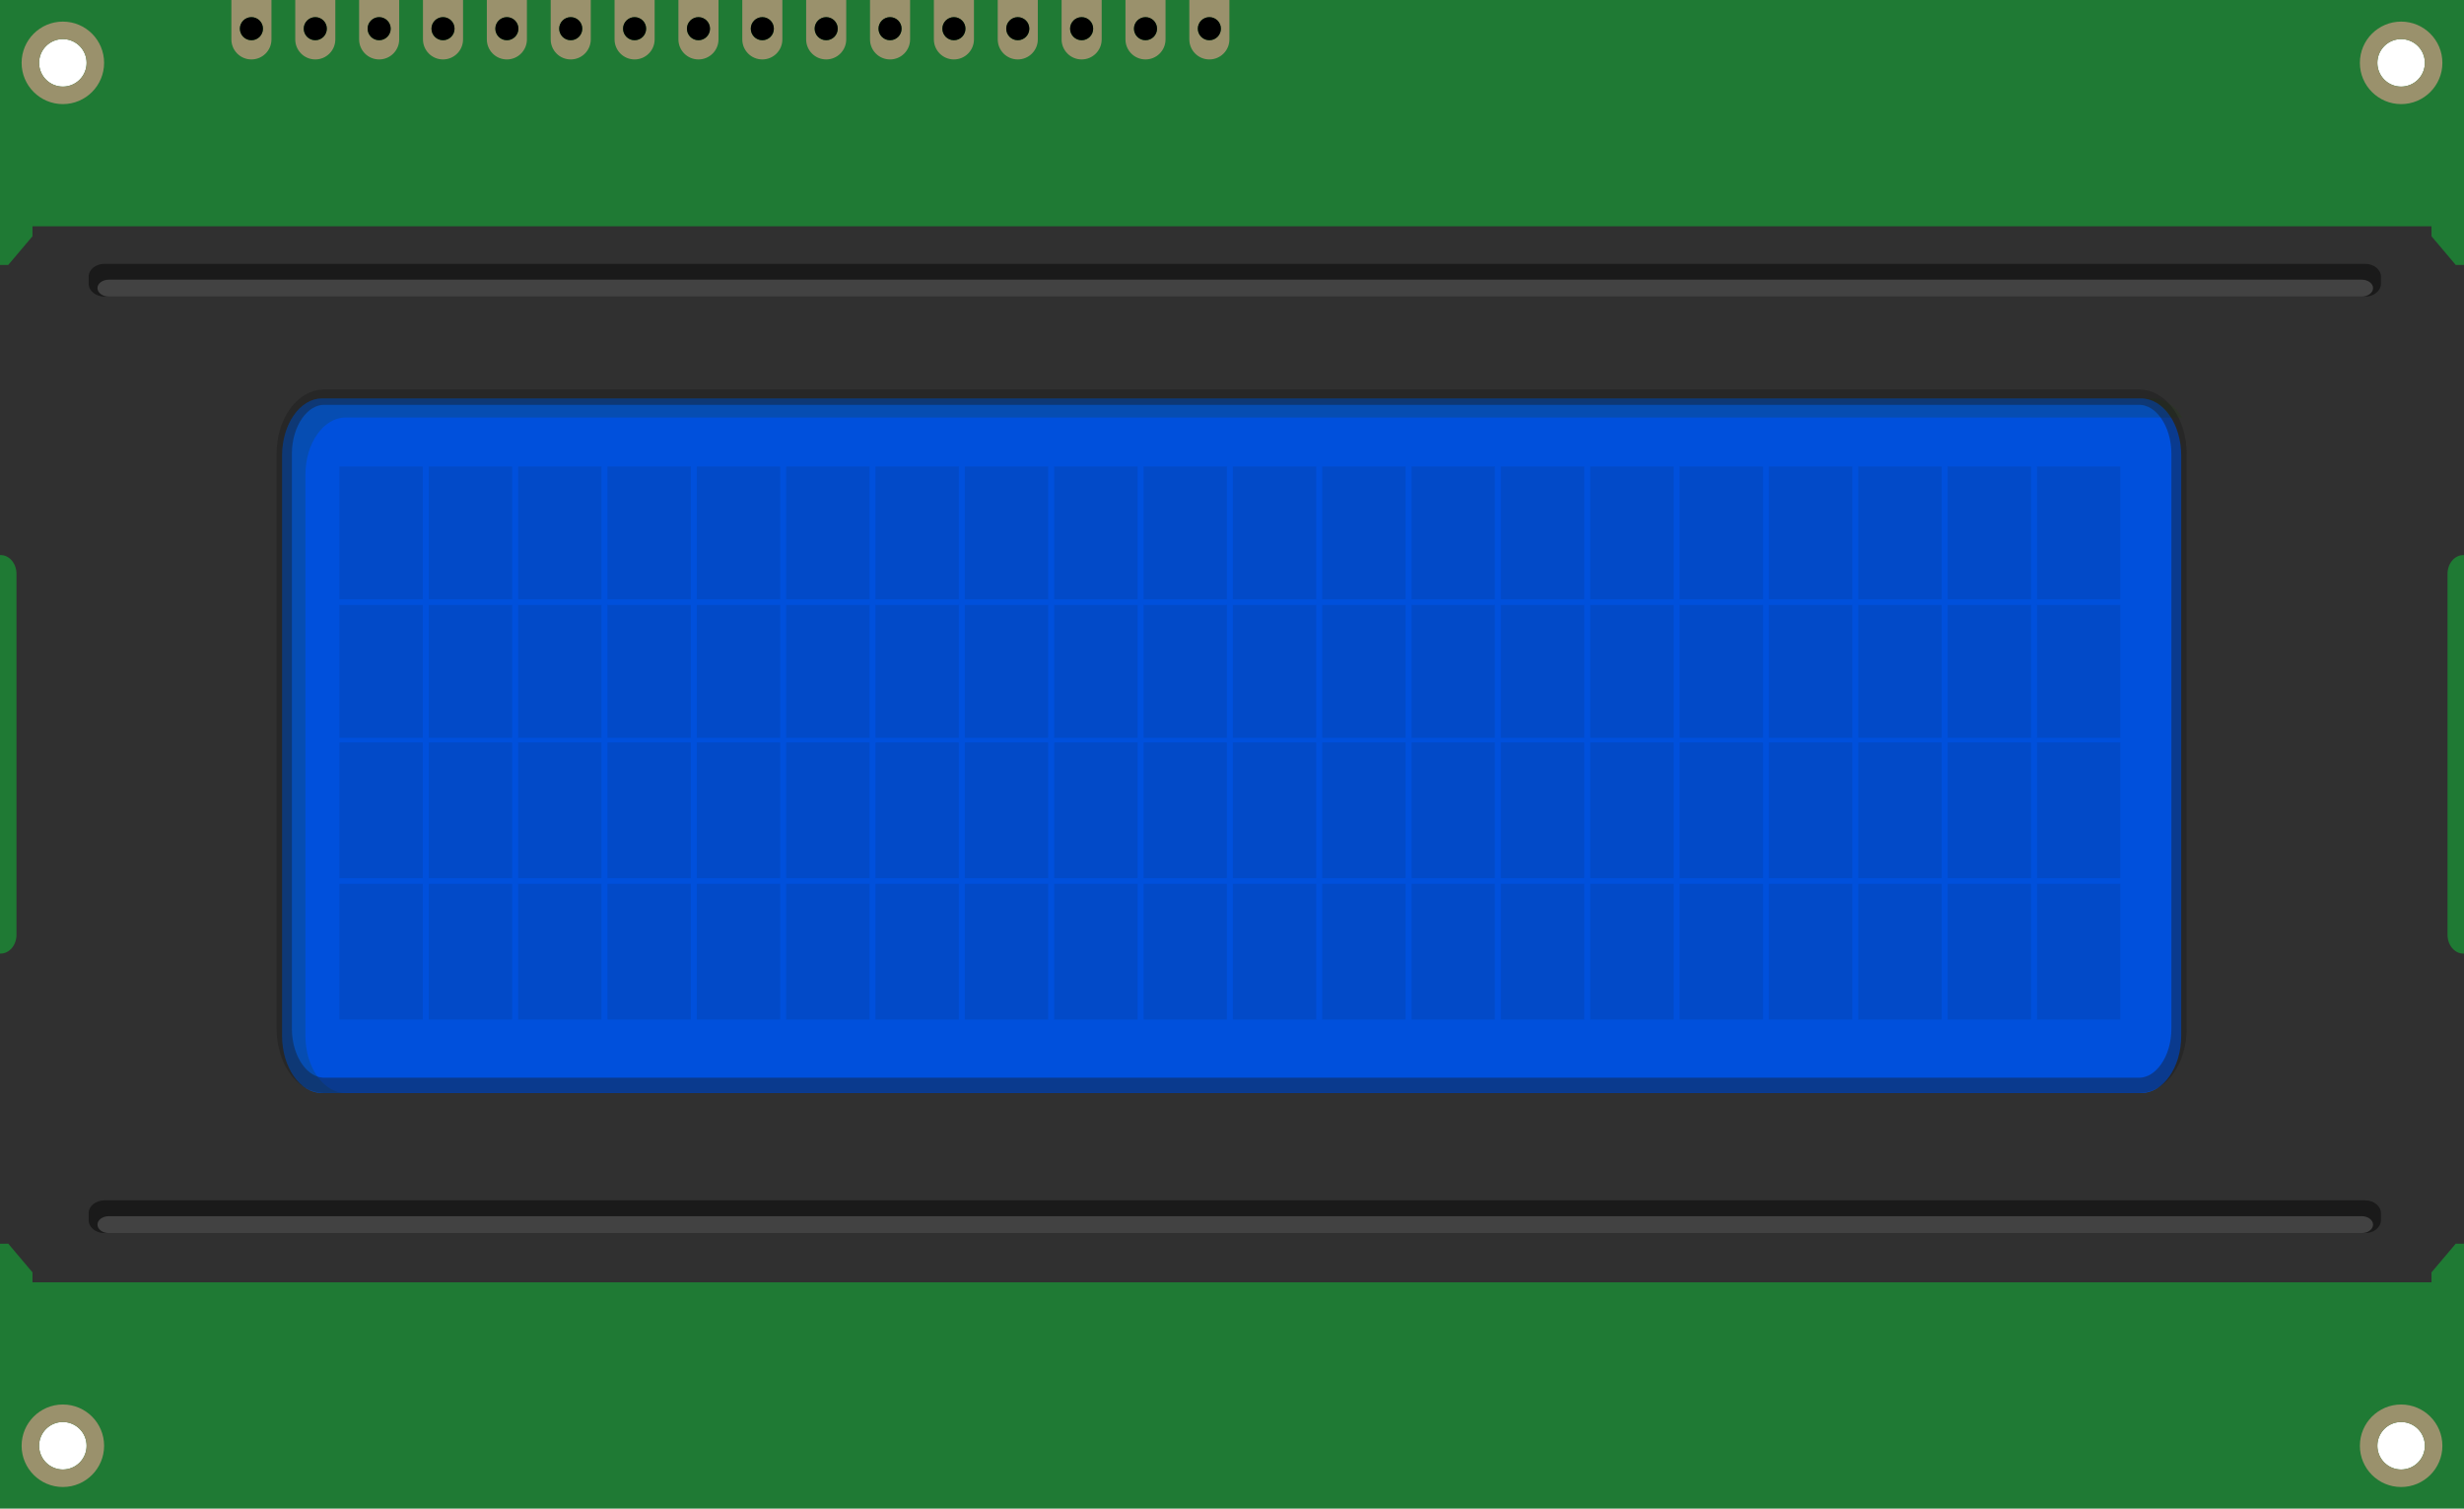 <?xml version='1.0' encoding='UTF-8' standalone='no'?>
<svg xmlns="http://www.w3.org/2000/svg" viewBox="0 0 296.316 181.417" width="98mm" x="0in" version="1.2"  y="0in" id="0" height="60mm" gorn="0">
    <desc  id="0.0">
        <referenceFile  id="0.0.0">LCD4x20.svg</referenceFile>
    </desc>
    <defs  id="0.2"/>
    <g  id="breadboard" gorn="0.3">
        <path style="color:#000000;clip-rule:nonzero;display:inline;overflow:visible;visibility:visible;opacity:1;isolation:auto;mix-blend-mode:normal;color-interpolation:sRGB;color-interpolation-filters:linearRGB;solid-color:#000000;solid-opacity:1;fill:#1f7a34;fill-opacity:1;fill-rule:nonzero;stroke:none;stroke-width:0.567;stroke-linecap:round;stroke-linejoin:miter;stroke-miterlimit:4;stroke-dasharray:none;stroke-dashoffset:0.5;stroke-opacity:1;color-rendering:auto;image-rendering:auto;shape-rendering:auto;text-rendering:auto;enable-background:accumulate"  id="rect1865" gorn="0.3.0" d="M 0,-1.7e-4 V 181.417 H 296.316 V -1.7e-4 Z M 7.559,4.701 A 2.857,2.857 0 0 1 10.416,7.559 2.857,2.857 0 0 1 7.559,10.415 2.857,2.857 0 0 1 4.702,7.559 2.857,2.857 0 0 1 7.559,4.701 Z m 281.197,0 a 2.857,2.857 0 0 1 2.856,2.858 2.857,2.857 0 0 1 -2.856,2.856 2.857,2.857 0 0 1 -2.858,-2.856 2.857,2.857 0 0 1 2.858,-2.858 z M 7.559,171.001 a 2.857,2.857 0 0 1 2.856,2.856 2.857,2.857 0 0 1 -2.856,2.858 2.857,2.857 0 0 1 -2.858,-2.858 2.857,2.857 0 0 1 2.858,-2.856 z m 281.197,0 a 2.857,2.857 0 0 1 2.856,2.856 2.857,2.857 0 0 1 -2.856,2.858 2.857,2.857 0 0 1 -2.858,-2.858 2.857,2.857 0 0 1 2.858,-2.856 z"/>
        <g  id="frame" gorn="0.3.1">
            <path style="fill:#303030;stroke-width:1"  id="path3660" gorn="0.3.1.0" d="m 296.234,114.67 c -1.043,0 -1.899,-1.012 -1.899,-2.248 V 68.997 c 0,-1.236 0.856,-2.248 1.899,-2.248 h 0.081 V 33.031 31.857 h -0.994 L 292.409,28.412 V 27.212 H 291.396 4.918 3.905 v 1.199 L 0.994,31.856 H 9.6122349e-6 V 33.029 66.749 H 0.081 c 1.045,0 1.9,1.012 1.9,2.248 V 112.422 c 0,1.236 -0.856,2.248 -1.9,2.248 H 9.6122349e-6 v 33.716 1.174 H 0.994 l 2.912,3.446 v 1.199 h 1.013 286.476 1.013 v -1.199 l 2.912,-3.446 h 0.994 V 148.386 114.67 Z"/>
            <path style="fill:#1a1a1a;stroke-width:1"  id="path3672" gorn="0.3.1.1" d="m 286.329,33.269 c 0,-0.849 -0.856,-1.543 -1.899,-1.543 H 12.559 c -1.045,0 -1.899,0.695 -1.899,1.543 v 0.851 c 0,0.849 0.856,1.543 1.899,1.543 h 271.87 c 1.043,0 1.899,-0.695 1.899,-1.543 v -0.851 z"/>
            <path style="fill:#424242;stroke-width:1"  id="path3674" gorn="0.3.1.2" d="m 285.38,34.647 c 0,-0.559 -0.614,-1.016 -1.36,-1.016 H 13.081 c -0.748,0 -1.36,0.457 -1.36,1.016 0,0.559 0.613,1.016 1.36,1.016 H 284.02 c 0.746,-0.001 1.36,-0.458 1.36,-1.016 z"/>
            <path style="fill:#1a1a1a;stroke-width:1"  id="path3678" gorn="0.3.1.3" d="m 286.329,145.888 c 0,-0.848 -0.856,-1.543 -1.899,-1.543 H 12.559 c -1.045,0 -1.899,0.695 -1.899,1.543 v 0.852 c 0,0.848 0.856,1.543 1.899,1.543 h 271.87 c 1.043,0 1.899,-0.695 1.899,-1.543 v -0.852 z"/>
            <path style="fill:#424242;stroke-width:1"  id="path3680" gorn="0.3.1.4" d="m 285.38,147.268 c 0,-0.559 -0.614,-1.016 -1.36,-1.016 H 13.081 c -0.748,0 -1.36,0.457 -1.36,1.016 0,0.558 0.613,1.015 1.36,1.015 H 284.02 c 0.746,0 1.36,-0.457 1.36,-1.015 z"/>
        </g>
        <g  id="display" gorn="0.3.2">
            <path style="fill:#0050dc;stroke-width:1.309"  id="path3664" gorn="0.3.2.0" d="m 262.311,124.57 c 0,3.781 -2.163,6.874 -4.809,6.874 H 38.732 c -2.644,0 -4.807,-3.094 -4.807,-6.874 V 54.787 c 0,-3.781 2.163,-6.874 4.807,-6.874 H 257.503 c 2.645,0 4.809,3.094 4.809,6.874 z"/>
            <path style="opacity:0.2;fill:#22420d;stroke-width:1.309"  id="path3668" gorn="0.3.2.1" d="m 263.718,54.754 v 69.848 c 0,-0.01 0.002,-0.021 0.002,-0.033 V 54.787 c 0,-0.012 -0.002,-0.022 -0.002,-0.033 z M 38.762,47.912 c -2.659,0 -4.837,3.095 -4.837,6.874 v 69.783 c 0,3.779 2.178,6.874 4.837,6.874 h 2.805 c -2.66,0 -4.837,-3.095 -4.837,-6.874 V 57.08 c 0,-3.781 2.177,-6.874 4.837,-6.874 H 262.459 c -0.886,-1.395 -2.155,-2.293 -3.575,-2.293 z"/>
            <path style="fill:none;stroke:#1a1a1a;stroke-width:1.842;stroke-opacity:0.4"  id="path3694" gorn="0.3.2.2" d="m 262.048,123.707 c 0,3.744 -2.159,6.811 -4.795,6.811 H 38.977 c -2.637,0 -4.797,-3.067 -4.797,-6.811 V 54.569 c 0,-3.744 2.16,-6.811 4.797,-6.811 H 257.253 c 2.637,0 4.795,3.067 4.795,6.811 z"/>
        </g>
        <g  id="digits" gorn="0.3.3">
            <rect style="fill:#1a1a1a;fill-opacity:0.1;stroke-width:1" width="10.027" x="40.819"  y="72.742" id="rect3766" height="15.982" gorn="0.3.3.0"/>
            <rect style="fill:#1a1a1a;fill-opacity:0.1;stroke-width:1" width="10.027" x="51.563"  y="72.742" id="rect3768" height="15.982" gorn="0.3.3.1"/>
            <rect style="fill:#1a1a1a;fill-opacity:0.1;stroke-width:1" width="10.027" x="62.307"  y="72.742" id="rect3770" height="15.982" gorn="0.3.3.2"/>
            <rect style="fill:#1a1a1a;fill-opacity:0.1;stroke-width:1" width="10.028" x="73.051"  y="72.742" id="rect3772" height="15.982" gorn="0.3.3.3"/>
            <rect style="fill:#1a1a1a;fill-opacity:0.1;stroke-width:1" width="10.027" x="83.797"  y="72.742" id="rect3774" height="15.982" gorn="0.3.3.4"/>
            <rect style="fill:#1a1a1a;fill-opacity:0.1;stroke-width:1" width="10.027" x="94.541"  y="72.742" id="rect3776" height="15.982" gorn="0.3.3.5"/>
            <rect style="fill:#1a1a1a;fill-opacity:0.1;stroke-width:1" width="10.027" x="105.285"  y="72.742" id="rect3778" height="15.982" gorn="0.3.3.6"/>
            <rect style="fill:#1a1a1a;fill-opacity:0.1;stroke-width:1" width="10.027" x="116.029"  y="72.742" id="rect3780" height="15.982" gorn="0.3.3.7"/>
            <rect style="fill:#1a1a1a;fill-opacity:0.1;stroke-width:1" width="10.028" x="126.773"  y="72.742" id="rect3782" height="15.982" gorn="0.3.3.8"/>
            <rect style="fill:#1a1a1a;fill-opacity:0.1;stroke-width:1" width="10.027" x="137.518"  y="72.742" id="rect3784" height="15.982" gorn="0.3.3.9"/>
            <rect style="fill:#1a1a1a;fill-opacity:0.1;stroke-width:1" width="10.027" x="148.262"  y="72.742" id="rect3786" height="15.982" gorn="0.3.3.10"/>
            <rect style="fill:#1a1a1a;fill-opacity:0.1;stroke-width:1" width="10.027" x="159.006"  y="72.742" id="rect3788" height="15.982" gorn="0.3.3.11"/>
            <rect style="fill:#1a1a1a;fill-opacity:0.1;stroke-width:1" width="10.027" x="169.75"  y="72.742" id="rect3790" height="15.982" gorn="0.3.3.12"/>
            <rect style="fill:#1a1a1a;fill-opacity:0.1;stroke-width:1" width="10.027" x="180.494"  y="72.742" id="rect3792" height="15.982" gorn="0.3.3.13"/>
            <rect style="fill:#1a1a1a;fill-opacity:0.1;stroke-width:1" width="10.027" x="191.238"  y="72.742" id="rect3794" height="15.982" gorn="0.3.3.14"/>
            <rect style="fill:#1a1a1a;fill-opacity:0.1;stroke-width:1" width="10.027" x="201.983"  y="72.742" id="rect3796" height="15.982" gorn="0.3.3.15"/>
            <rect style="fill:#1a1a1a;fill-opacity:0.1;stroke-width:1" width="10.027" x="40.819"  y="56.088" id="rect3798" height="15.982" gorn="0.3.3.16"/>
            <rect style="fill:#1a1a1a;fill-opacity:0.1;stroke-width:1" width="10.027" x="51.563"  y="56.088" id="rect3800" height="15.982" gorn="0.3.3.17"/>
            <rect style="fill:#1a1a1a;fill-opacity:0.1;stroke-width:1" width="10.027" x="62.307"  y="56.088" id="rect3802" height="15.982" gorn="0.3.3.18"/>
            <rect style="fill:#1a1a1a;fill-opacity:0.1;stroke-width:1" width="10.028" x="73.051"  y="56.088" id="rect3804" height="15.982" gorn="0.3.3.19"/>
            <rect style="fill:#1a1a1a;fill-opacity:0.1;stroke-width:1" width="10.027" x="83.797"  y="56.088" id="rect3806" height="15.982" gorn="0.3.3.20"/>
            <rect style="fill:#1a1a1a;fill-opacity:0.1;stroke-width:1" width="10.027" x="94.541"  y="56.088" id="rect3808" height="15.982" gorn="0.3.3.21"/>
            <rect style="fill:#1a1a1a;fill-opacity:0.1;stroke-width:1" width="10.027" x="105.285"  y="56.088" id="rect3810" height="15.982" gorn="0.3.3.22"/>
            <rect style="fill:#1a1a1a;fill-opacity:0.1;stroke-width:1" width="10.027" x="116.029"  y="56.088" id="rect3812" height="15.982" gorn="0.3.3.23"/>
            <rect style="fill:#1a1a1a;fill-opacity:0.1;stroke-width:1" width="10.028" x="126.773"  y="56.088" id="rect3814" height="15.982" gorn="0.3.3.24"/>
            <rect style="fill:#1a1a1a;fill-opacity:0.1;stroke-width:1" width="10.027" x="137.518"  y="56.088" id="rect3816" height="15.982" gorn="0.3.3.25"/>
            <rect style="fill:#1a1a1a;fill-opacity:0.1;stroke-width:1" width="10.027" x="148.262"  y="56.088" id="rect3818" height="15.982" gorn="0.3.3.26"/>
            <rect style="fill:#1a1a1a;fill-opacity:0.1;stroke-width:1" width="10.027" x="159.006"  y="56.088" id="rect3820" height="15.982" gorn="0.3.3.27"/>
            <rect style="fill:#1a1a1a;fill-opacity:0.1;stroke-width:1" width="10.027" x="169.75"  y="56.088" id="rect3822" height="15.982" gorn="0.3.3.28"/>
            <rect style="fill:#1a1a1a;fill-opacity:0.1;stroke-width:1" width="10.027" x="180.494"  y="56.088" id="rect3824" height="15.982" gorn="0.3.3.29"/>
            <rect style="fill:#1a1a1a;fill-opacity:0.1;stroke-width:1" width="10.027" x="191.238"  y="56.088" id="rect3826" height="15.982" gorn="0.3.3.30"/>
            <rect style="fill:#1a1a1a;fill-opacity:0.1;stroke-width:1" width="10.027" x="201.983"  y="56.088" id="rect3828" height="15.982" gorn="0.3.3.31"/>
            <rect style="fill:#1a1a1a;fill-opacity:0.1;stroke-width:1" width="10.027" x="212.73"  y="72.742" id="rect1479" height="15.982" gorn="0.3.3.32"/>
            <rect style="fill:#1a1a1a;fill-opacity:0.1;stroke-width:1" width="10.027" x="223.474"  y="72.742" id="rect1481" height="15.982" gorn="0.3.3.33"/>
            <rect style="fill:#1a1a1a;fill-opacity:0.1;stroke-width:1" width="10.027" x="234.218"  y="72.742" id="rect1483" height="15.982" gorn="0.3.3.34"/>
            <rect style="fill:#1a1a1a;fill-opacity:0.1;stroke-width:1" width="10.027" x="244.963"  y="72.742" id="rect1485" height="15.982" gorn="0.3.3.35"/>
            <rect style="fill:#1a1a1a;fill-opacity:0.1;stroke-width:1" width="10.027" x="212.73"  y="56.088" id="rect1487" height="15.982" gorn="0.3.3.36"/>
            <rect style="fill:#1a1a1a;fill-opacity:0.1;stroke-width:1" width="10.027" x="223.474"  y="56.088" id="rect1489" height="15.982" gorn="0.3.3.37"/>
            <rect style="fill:#1a1a1a;fill-opacity:0.1;stroke-width:1" width="10.027" x="234.218"  y="56.088" id="rect1491" height="15.982" gorn="0.3.3.38"/>
            <rect style="fill:#1a1a1a;fill-opacity:0.1;stroke-width:1" width="10.027" x="244.963"  y="56.088" id="rect1493" height="15.982" gorn="0.3.3.39"/>
            <rect style="fill:#1a1a1a;fill-opacity:0.1;stroke-width:1.01" width="10.027" x="40.819"  y="106.289" id="rect4017" height="16.319" gorn="0.3.3.40"/>
            <rect style="fill:#1a1a1a;fill-opacity:0.1;stroke-width:1.01" width="10.027" x="51.563"  y="106.289" id="rect4019" height="16.319" gorn="0.3.3.41"/>
            <rect style="fill:#1a1a1a;fill-opacity:0.1;stroke-width:1.01" width="10.027" x="62.307"  y="106.289" id="rect4021" height="16.319" gorn="0.3.3.42"/>
            <rect style="fill:#1a1a1a;fill-opacity:0.1;stroke-width:1.01" width="10.028" x="73.051"  y="106.289" id="rect4023" height="16.319" gorn="0.3.3.43"/>
            <rect style="fill:#1a1a1a;fill-opacity:0.1;stroke-width:1.01" width="10.027" x="83.797"  y="106.289" id="rect4025" height="16.319" gorn="0.3.3.44"/>
            <rect style="fill:#1a1a1a;fill-opacity:0.1;stroke-width:1.01" width="10.027" x="94.541"  y="106.289" id="rect4027" height="16.319" gorn="0.3.3.45"/>
            <rect style="fill:#1a1a1a;fill-opacity:0.1;stroke-width:1.01" width="10.027" x="105.285"  y="106.289" id="rect4029" height="16.319" gorn="0.3.3.46"/>
            <rect style="fill:#1a1a1a;fill-opacity:0.1;stroke-width:1.01" width="10.027" x="116.029"  y="106.289" id="rect4031" height="16.319" gorn="0.3.3.47"/>
            <rect style="fill:#1a1a1a;fill-opacity:0.1;stroke-width:1.01" width="10.028" x="126.773"  y="106.289" id="rect4033" height="16.319" gorn="0.3.3.48"/>
            <rect style="fill:#1a1a1a;fill-opacity:0.1;stroke-width:1.01" width="10.027" x="137.518"  y="106.289" id="rect4035" height="16.319" gorn="0.3.3.49"/>
            <rect style="fill:#1a1a1a;fill-opacity:0.1;stroke-width:1.01" width="10.027" x="148.262"  y="106.289" id="rect4037" height="16.319" gorn="0.3.3.50"/>
            <rect style="fill:#1a1a1a;fill-opacity:0.1;stroke-width:1.01" width="10.027" x="159.006"  y="106.289" id="rect4039" height="16.319" gorn="0.3.3.51"/>
            <rect style="fill:#1a1a1a;fill-opacity:0.1;stroke-width:1.01" width="10.027" x="169.75"  y="106.289" id="rect4041" height="16.319" gorn="0.3.3.52"/>
            <rect style="fill:#1a1a1a;fill-opacity:0.1;stroke-width:1.01" width="10.027" x="180.494"  y="106.289" id="rect4043" height="16.319" gorn="0.3.3.53"/>
            <rect style="fill:#1a1a1a;fill-opacity:0.1;stroke-width:1.01" width="10.027" x="191.238"  y="106.289" id="rect4045" height="16.319" gorn="0.3.3.54"/>
            <rect style="fill:#1a1a1a;fill-opacity:0.1;stroke-width:1.01" width="10.027" x="201.983"  y="106.289" id="rect4047" height="16.319" gorn="0.3.3.55"/>
            <rect style="fill:#1a1a1a;fill-opacity:0.1;stroke-width:1.01" width="10.027" x="40.819"  y="89.285" id="rect4049" height="16.319" gorn="0.3.3.56"/>
            <rect style="fill:#1a1a1a;fill-opacity:0.1;stroke-width:1.01" width="10.027" x="51.563"  y="89.285" id="rect4051" height="16.319" gorn="0.3.3.57"/>
            <rect style="fill:#1a1a1a;fill-opacity:0.1;stroke-width:1.01" width="10.027" x="62.307"  y="89.285" id="rect4053" height="16.319" gorn="0.3.3.58"/>
            <rect style="fill:#1a1a1a;fill-opacity:0.1;stroke-width:1.01" width="10.028" x="73.051"  y="89.285" id="rect4055" height="16.319" gorn="0.3.3.59"/>
            <rect style="fill:#1a1a1a;fill-opacity:0.1;stroke-width:1.01" width="10.027" x="83.797"  y="89.285" id="rect4057" height="16.319" gorn="0.3.3.60"/>
            <rect style="fill:#1a1a1a;fill-opacity:0.1;stroke-width:1.01" width="10.027" x="94.541"  y="89.285" id="rect4059" height="16.319" gorn="0.3.3.61"/>
            <rect style="fill:#1a1a1a;fill-opacity:0.1;stroke-width:1.01" width="10.027" x="105.285"  y="89.285" id="rect4061" height="16.319" gorn="0.3.3.62"/>
            <rect style="fill:#1a1a1a;fill-opacity:0.1;stroke-width:1.01" width="10.027" x="116.029"  y="89.285" id="rect4063" height="16.319" gorn="0.3.3.63"/>
            <rect style="fill:#1a1a1a;fill-opacity:0.1;stroke-width:1.01" width="10.028" x="126.773"  y="89.285" id="rect4065" height="16.319" gorn="0.3.3.64"/>
            <rect style="fill:#1a1a1a;fill-opacity:0.1;stroke-width:1.01" width="10.027" x="137.518"  y="89.285" id="rect4067" height="16.319" gorn="0.3.3.65"/>
            <rect style="fill:#1a1a1a;fill-opacity:0.1;stroke-width:1.01" width="10.027" x="148.262"  y="89.285" id="rect4069" height="16.319" gorn="0.3.3.66"/>
            <rect style="fill:#1a1a1a;fill-opacity:0.1;stroke-width:1.01" width="10.027" x="159.006"  y="89.285" id="rect4071" height="16.319" gorn="0.3.3.67"/>
            <rect style="fill:#1a1a1a;fill-opacity:0.1;stroke-width:1.01" width="10.027" x="169.75"  y="89.285" id="rect4073" height="16.319" gorn="0.3.3.68"/>
            <rect style="fill:#1a1a1a;fill-opacity:0.1;stroke-width:1.01" width="10.027" x="180.494"  y="89.285" id="rect4075" height="16.319" gorn="0.3.3.69"/>
            <rect style="fill:#1a1a1a;fill-opacity:0.1;stroke-width:1.01" width="10.027" x="191.238"  y="89.285" id="rect4077" height="16.319" gorn="0.3.3.70"/>
            <rect style="fill:#1a1a1a;fill-opacity:0.1;stroke-width:1.01" width="10.027" x="201.983"  y="89.285" id="rect4079" height="16.319" gorn="0.3.3.71"/>
            <rect style="fill:#1a1a1a;fill-opacity:0.1;stroke-width:1.01" width="10.027" x="212.73"  y="106.289" id="rect1495" height="16.319" gorn="0.3.3.72"/>
            <rect style="fill:#1a1a1a;fill-opacity:0.1;stroke-width:1.01" width="10.027" x="223.474"  y="106.289" id="rect1497" height="16.319" gorn="0.3.3.73"/>
            <rect style="fill:#1a1a1a;fill-opacity:0.1;stroke-width:1.01" width="10.027" x="234.218"  y="106.289" id="rect1499" height="16.319" gorn="0.3.3.74"/>
            <rect style="fill:#1a1a1a;fill-opacity:0.1;stroke-width:1.01" width="10.027" x="244.963"  y="106.289" id="rect1501" height="16.319" gorn="0.3.3.75"/>
            <rect style="fill:#1a1a1a;fill-opacity:0.1;stroke-width:1.01" width="10.027" x="212.73"  y="89.285" id="rect1503" height="16.319" gorn="0.3.3.76"/>
            <rect style="fill:#1a1a1a;fill-opacity:0.1;stroke-width:1.01" width="10.027" x="223.474"  y="89.285" id="rect1505" height="16.319" gorn="0.3.3.77"/>
            <rect style="fill:#1a1a1a;fill-opacity:0.1;stroke-width:1.01" width="10.027" x="234.218"  y="89.285" id="rect1507" height="16.319" gorn="0.3.3.78"/>
            <rect style="fill:#1a1a1a;fill-opacity:0.1;stroke-width:1.01" width="10.027" x="244.963"  y="89.285" id="rect1509" height="16.319" gorn="0.3.3.79"/>
        </g>
        <g  id="pads" gorn="0.3.4">
            <path style="fill:#9a916c"  id="path3646" gorn="0.3.4.0" d="m 2.599,7.558 c 0,2.737 2.223,4.961 4.96,4.961 2.742,0 4.961,-2.224 4.961,-4.961 0,-2.741 -2.219,-4.96 -4.961,-4.96 -2.737,0 -4.96,2.219 -4.96,4.96 z m 2.107,0 c 0,-1.576 1.278,-2.854 2.854,-2.854 1.576,0 2.854,1.277 2.854,2.854 0,1.577 -1.279,2.853 -2.855,2.853 -1.575,0 -2.853,-1.277 -2.853,-2.853 z"/>
            <path style="fill:#9a916c"  id="path3698" gorn="0.3.4.1" d="m 283.795,7.558 c 0,2.737 2.223,4.961 4.961,4.961 2.742,0 4.961,-2.224 4.961,-4.961 0,-2.741 -2.219,-4.96 -4.961,-4.96 -2.739,0 -4.961,2.219 -4.961,4.96 z m 2.105,0 c 0,-1.576 1.279,-2.854 2.855,-2.854 1.576,0 2.854,1.277 2.854,2.854 0,1.577 -1.277,2.854 -2.854,2.854 -1.577,0 -2.855,-1.278 -2.855,-2.854 z"/>
            <path style="fill:#9a916c"  id="path3658" gorn="0.3.4.2" d="m 2.599,173.858 c 0,2.737 2.223,4.961 4.96,4.961 2.742,0 4.961,-2.224 4.961,-4.961 0,-2.741 -2.219,-4.96 -4.961,-4.96 -2.737,0 -4.96,2.219 -4.96,4.96 z m 2.106,0 c 0,-1.576 1.278,-2.854 2.854,-2.854 1.576,0 2.854,1.277 2.854,2.854 0,1.575 -1.278,2.854 -2.854,2.854 -1.575,0 -2.854,-1.278 -2.854,-2.854 z"/>
            <path style="fill:#9a916c"  id="path3652" gorn="0.3.4.3" d="m 293.717,173.859 c 0,-2.737 -2.223,-4.961 -4.961,-4.961 -2.742,0 -4.961,2.224 -4.961,4.961 0,2.741 2.219,4.96 4.961,4.96 2.739,0 4.961,-2.218 4.961,-4.96 z m -2.105,0 c 0,1.576 -1.279,2.854 -2.855,2.854 -1.576,0 -2.854,-1.277 -2.854,-2.854 0,-1.575 1.277,-2.854 2.854,-2.854 1.577,0 2.855,1.279 2.855,2.854 z"/>
            <path style="fill:#9a916c"  id="path3702" gorn="0.3.4.4" d="M 27.826,-0.012 V 4.738 c 0,1.33 1.078,2.41 2.41,2.41 1.33,0 2.41,-1.08 2.41,-2.41 v -4.75 z m 2.41,4.854 c -0.766,0 -1.387,-0.621 -1.387,-1.387 0,-0.766 0.621,-1.387 1.387,-1.387 0.766,0 1.387,0.621 1.387,1.387 0,0.766 -0.622,1.387 -1.387,1.387 z"/>
            <path style="fill:#9a916c"  id="path3706" gorn="0.3.4.5" d="M 35.506,-0.012 V 4.738 c 0,1.33 1.078,2.41 2.41,2.41 1.33,0 2.41,-1.08 2.41,-2.41 v -4.75 z m 2.41,4.854 c -0.766,0 -1.387,-0.621 -1.387,-1.387 0,-0.766 0.621,-1.387 1.387,-1.387 0.766,0 1.387,0.621 1.387,1.387 0,0.766 -0.621,1.387 -1.387,1.387 z"/>
            <path style="fill:#9a916c"  id="path3710" gorn="0.3.4.6" d="M 43.186,-0.012 V 4.738 c 0,1.33 1.078,2.41 2.41,2.41 1.33,0 2.41,-1.08 2.41,-2.41 v -4.75 z m 2.41,4.854 c -0.766,0 -1.387,-0.621 -1.387,-1.387 0,-0.766 0.621,-1.387 1.387,-1.387 0.766,0 1.387,0.621 1.387,1.387 0,0.766 -0.621,1.387 -1.387,1.387 z"/>
            <path style="fill:#9a916c"  id="path3714" gorn="0.3.4.7" d="M 50.866,-0.012 V 4.738 c 0,1.33 1.078,2.41 2.41,2.41 1.33,0 2.41,-1.08 2.41,-2.41 v -4.75 z m 2.41,4.854 c -0.766,0 -1.387,-0.621 -1.387,-1.387 0,-0.766 0.621,-1.387 1.387,-1.387 0.766,0 1.387,0.621 1.387,1.387 0,0.766 -0.621,1.387 -1.387,1.387 z"/>
            <path style="fill:#9a916c"  id="path3718" gorn="0.3.4.8" d="M 58.546,-0.012 V 4.738 c 0,1.33 1.078,2.41 2.41,2.41 1.33,0 2.41,-1.08 2.41,-2.41 v -4.75 z m 2.41,4.854 c -0.766,0 -1.387,-0.621 -1.387,-1.387 0,-0.766 0.621,-1.387 1.387,-1.387 0.766,0 1.387,0.621 1.387,1.387 0,0.766 -0.621,1.387 -1.387,1.387 z"/>
            <path style="fill:#9a916c"  id="path3722" gorn="0.3.4.9" d="M 66.226,-0.012 V 4.738 c 0,1.33 1.078,2.41 2.41,2.41 1.33,0 2.41,-1.08 2.41,-2.41 v -4.75 z m 2.41,4.854 c -0.766,0 -1.387,-0.621 -1.387,-1.387 0,-0.766 0.621,-1.387 1.387,-1.387 0.766,0 1.387,0.621 1.387,1.387 0,0.766 -0.622,1.387 -1.387,1.387 z"/>
            <path style="fill:#9a916c"  id="path3726" gorn="0.3.4.10" d="M 73.906,-0.012 V 4.738 c 0,1.33 1.078,2.41 2.41,2.41 1.33,0 2.41,-1.08 2.41,-2.41 v -4.75 z m 2.41,4.854 c -0.766,0 -1.387,-0.621 -1.387,-1.387 0,-0.766 0.621,-1.387 1.387,-1.387 0.766,0 1.387,0.621 1.387,1.387 0,0.766 -0.621,1.387 -1.387,1.387 z"/>
            <path style="fill:#9a916c"  id="path3730" gorn="0.3.4.11" d="M 81.586,-0.012 V 4.738 c 0,1.33 1.078,2.41 2.41,2.41 1.33,0 2.41,-1.08 2.41,-2.41 v -4.75 z m 2.41,4.854 c -0.766,0 -1.387,-0.621 -1.387,-1.387 0,-0.766 0.621,-1.387 1.387,-1.387 0.766,0 1.387,0.621 1.387,1.387 0,0.766 -0.621,1.387 -1.387,1.387 z"/>
            <path style="fill:#9a916c"  id="path3734" gorn="0.3.4.12" d="M 89.266,-0.012 V 4.738 c 0,1.33 1.078,2.41 2.41,2.41 1.33,0 2.41,-1.08 2.41,-2.41 v -4.75 z m 2.41,4.854 c -0.766,0 -1.387,-0.621 -1.387,-1.387 0,-0.766 0.621,-1.387 1.387,-1.387 0.766,0 1.387,0.621 1.387,1.387 0,0.766 -0.621,1.387 -1.387,1.387 z"/>
            <path style="fill:#9a916c"  id="path3738" gorn="0.3.4.13" d="M 96.946,-0.012 V 4.738 c 0,1.33 1.078,2.41 2.41,2.41 1.33,0 2.41,-1.08 2.41,-2.41 v -4.75 z m 2.41,4.854 c -0.766,0 -1.387,-0.621 -1.387,-1.387 0,-0.766 0.621,-1.387 1.387,-1.387 0.766,0 1.387,0.621 1.387,1.387 0,0.766 -0.621,1.387 -1.387,1.387 z"/>
            <path style="fill:#9a916c"  id="path3742" gorn="0.3.4.14" d="M 104.626,-0.012 V 4.738 c 0,1.33 1.078,2.41 2.41,2.41 1.33,0 2.41,-1.08 2.41,-2.41 v -4.75 z m 2.41,4.854 c -0.766,0 -1.387,-0.621 -1.387,-1.387 0,-0.766 0.621,-1.387 1.387,-1.387 0.766,0 1.387,0.621 1.387,1.387 0,0.766 -0.622,1.387 -1.387,1.387 z"/>
            <path style="fill:#9a916c"  id="path3746" gorn="0.3.4.15" d="M 112.306,-0.012 V 4.738 c 0,1.33 1.078,2.41 2.41,2.41 1.33,0 2.41,-1.08 2.41,-2.41 v -4.75 z m 2.41,4.854 c -0.766,0 -1.387,-0.621 -1.387,-1.387 0,-0.766 0.621,-1.387 1.387,-1.387 0.766,0 1.387,0.621 1.387,1.387 0,0.766 -0.621,1.387 -1.387,1.387 z"/>
            <path style="fill:#9a916c"  id="path3750" gorn="0.3.4.16" d="M 119.986,-0.012 V 4.738 c 0,1.33 1.078,2.41 2.41,2.41 1.33,0 2.41,-1.08 2.41,-2.41 v -4.75 z m 2.41,4.854 c -0.766,0 -1.387,-0.621 -1.387,-1.387 0,-0.766 0.621,-1.387 1.387,-1.387 0.766,0 1.387,0.621 1.387,1.387 0,0.766 -0.621,1.387 -1.387,1.387 z"/>
            <path style="fill:#9a916c"  id="path3754" gorn="0.3.4.17" d="M 127.666,-0.012 V 4.738 c 0,1.33 1.078,2.41 2.41,2.41 1.33,0 2.411,-1.08 2.411,-2.41 v -4.75 z m 2.41,4.854 c -0.766,0 -1.387,-0.621 -1.387,-1.387 0,-0.766 0.621,-1.387 1.387,-1.387 0.766,0 1.387,0.621 1.387,1.387 0,0.766 -0.621,1.387 -1.387,1.387 z"/>
            <path style="fill:#9a916c"  id="path3758" gorn="0.3.4.18" d="M 135.346,-0.012 V 4.738 c 0,1.33 1.078,2.41 2.41,2.41 1.33,0 2.41,-1.08 2.41,-2.41 v -4.75 z m 2.41,4.854 c -0.766,0 -1.387,-0.621 -1.387,-1.387 0,-0.766 0.621,-1.387 1.387,-1.387 0.766,0 1.387,0.621 1.387,1.387 0,0.766 -0.621,1.387 -1.387,1.387 z"/>
            <path style="fill:#9a916c"  id="path3762" gorn="0.3.4.19" d="M 143.026,-0.012 V 4.738 c 0,1.33 1.078,2.41 2.41,2.41 1.33,0 2.41,-1.08 2.41,-2.41 v -4.75 z m 2.41,4.854 c -0.766,0 -1.387,-0.621 -1.387,-1.387 0,-0.766 0.621,-1.387 1.387,-1.387 0.766,0 1.387,0.621 1.387,1.387 0,0.766 -0.621,1.387 -1.387,1.387 z"/>
            <circle  cx="30.236" id="connector0pin" gorn="0.3.4.20" cy="3.447" r="1.387"/>
            <circle  cx="37.916" id="connector1pin" gorn="0.3.4.21" cy="3.447" r="1.387"/>
            <circle  cx="45.596" id="connector2pin" gorn="0.3.4.22" cy="3.447" r="1.387"/>
            <circle  cx="53.276" id="connector3pin" gorn="0.3.4.23" cy="3.447" r="1.387"/>
            <circle  cx="60.956" id="connector4pin" gorn="0.3.4.24" cy="3.447" r="1.387"/>
            <circle  cx="68.636" id="connector5pin" gorn="0.3.4.25" cy="3.447" r="1.387"/>
            <circle  cx="76.315" id="connector6pin" gorn="0.3.4.26" cy="3.447" r="1.387"/>
            <circle  cx="83.996" id="connector7pin" gorn="0.3.4.27" cy="3.447" r="1.387"/>
            <circle  cx="91.676" id="connector8pin" gorn="0.3.4.28" cy="3.447" r="1.387"/>
            <circle  cx="99.356" id="connector9pin" gorn="0.3.4.29" cy="3.447" r="1.387"/>
            <circle  cx="107.036" id="connector10pin" gorn="0.3.4.30" cy="3.447" r="1.387"/>
            <circle  cx="114.716" id="connector11pin" gorn="0.3.4.31" cy="3.447" r="1.387"/>
            <circle  cx="122.396" id="connector12pin" gorn="0.3.4.32" cy="3.447" r="1.387"/>
            <circle  cx="130.076" id="connector13pin" gorn="0.3.4.33" cy="3.447" r="1.387"/>
            <circle  cx="137.756" id="connector14pin" gorn="0.3.4.34" cy="3.447" r="1.387"/>
            <circle  cx="145.436" id="connector15pin" gorn="0.3.4.35" cy="3.447" r="1.387"/>
        </g>
    </g>
</svg>
